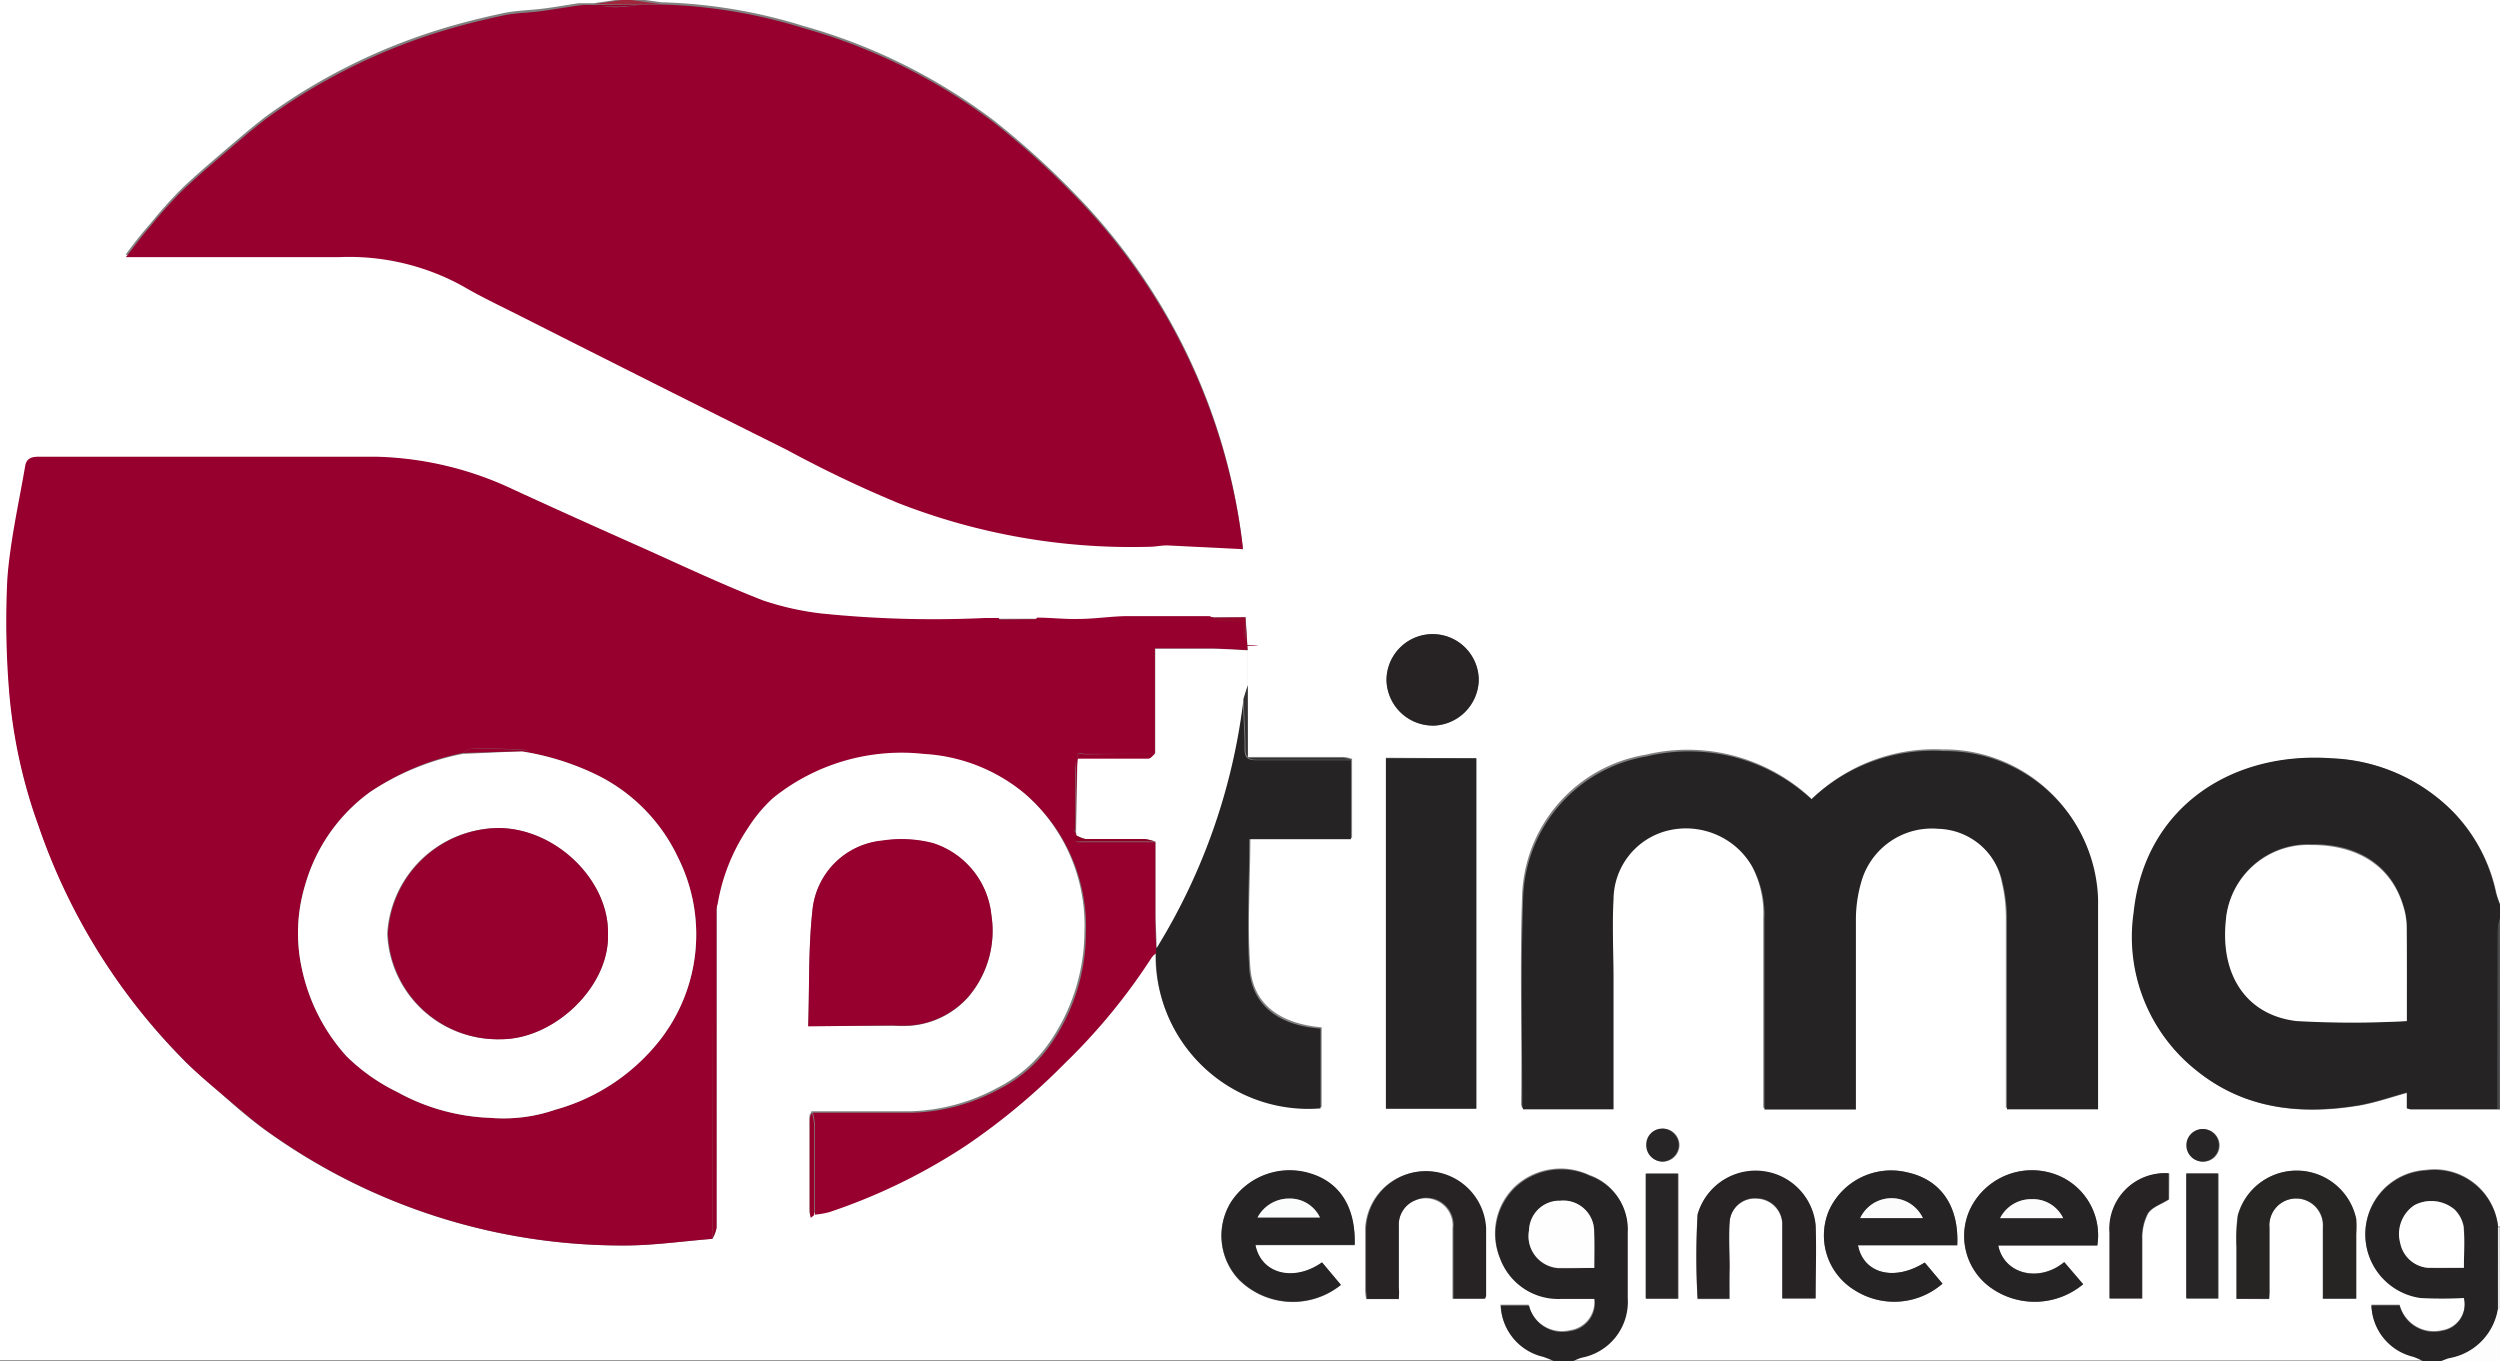 <svg id="Layer_1" data-name="Layer 1" xmlns="http://www.w3.org/2000/svg" viewBox="0 0 132.24 72"><rect x="0" y="0" width="132.24" height="72" fill="#808080" stroke="none"/><defs><style>.cls-1{fill:#fff;}.cls-2{fill:#262324;}.cls-3{fill:#fdfdfd;}.cls-4{fill:#48484a;}.cls-5{fill:#e8e9ea;}.cls-6{fill:#a1263b;}.cls-7{fill:#97002e;}.cls-8{fill:#272424;}.cls-9{fill:#272324;}.cls-10{fill:#282526;}.cls-11{fill:#94002b;}.cls-12{fill:#323031;}.cls-13{fill:#95072c;}.cls-14{fill:#95002c;}.cls-15{fill:#910028;}.cls-16{fill:#fefefe;}.cls-17{fill:#96002c;}.cls-18{fill:#95012c;}.cls-19{fill:#93002a;}.cls-20{fill:#8f0025;}.cls-21{fill:#920029;}.cls-22{fill:#fcfcfc;}.cls-23{fill:#fbfcfc;}</style></defs><title>Optima logo</title><path class="cls-1" d="M461.36,328.8V335a.34.34,0,0,0-.1,0,3.38,3.38,0,0,0-3.84-3,3.39,3.39,0,0,0-.27,6.74,22.06,22.06,0,0,0,2.3,0,1.41,1.41,0,0,1-1.16,1.74,1.87,1.87,0,0,1-2.24-1.35h-1.49a2.88,2.88,0,0,0,2.21,2.72,3.32,3.32,0,0,1,.51.23h-45a3.71,3.71,0,0,1,.46-.19,3,3,0,0,0,2.45-3.15c0-1.15,0-2.31,0-3.47a3,3,0,0,0-2-3,3.56,3.56,0,0,0-3.92.59,3.43,3.43,0,0,0-.82,3.79,3.26,3.26,0,0,0,3.16,2.13h1.83a1.5,1.5,0,0,1-1.28,1.7,1.82,1.82,0,0,1-2.19-1.35h-1.48a2.89,2.89,0,0,0,2.23,2.71,5.83,5.83,0,0,1,.58.23h-82.2v-72H362l-1.48.22-.8,0c-.65.1-1.31.22-2,.3s-1.36.09-2,.23c-1.13.24-2.25.52-3.35.86a31.37,31.37,0,0,0-8.75,4.29c-.74.51-1.42,1.1-2.11,1.68-.92.79-1.85,1.57-2.73,2.4a23.58,23.58,0,0,0-1.7,1.89c-.44.5-.84,1-1.32,1.66h11.33a12.45,12.45,0,0,1,6.49,1.53c1,.61,2.14,1.12,3.22,1.67q7,3.53,13.94,7a62.82,62.82,0,0,0,5.86,2.8,33.85,33.85,0,0,0,13.4,2.32c.28,0,.57-.08.86-.07l4,.2a31.88,31.88,0,0,0-9-18.8,43.55,43.55,0,0,0-4.17-3.76,30.2,30.2,0,0,0-10.08-5,27.72,27.72,0,0,0-7.51-1.25l-1.59-.22h98.88V318a4.83,4.83,0,0,1-.22-.64,8.74,8.74,0,0,0-2.26-4.27,9.53,9.53,0,0,0-6.41-2.84c-5.4-.39-9.92,2.67-10.49,8.16a9,9,0,0,0,3.37,8.39c2.52,2,5.45,2.31,8.51,1.81.87-.15,1.7-.44,2.57-.68v.83a1.08,1.08,0,0,0,.19.05l4.62,0Zm-66.24-22.43v-1.84l-.11-1.76h-1.92c-1.45,0-2.9,0-4.36,0-.86,0-1.72.13-2.59.15-.72,0-1.45,0-2.17-.07l-2,0-.72,0a58.25,58.25,0,0,1-8.66-.24,15.12,15.12,0,0,1-3.08-.69c-2.13-.83-4.21-1.81-6.3-2.75-2.43-1.08-4.86-2.17-7.28-3.29a17.91,17.91,0,0,0-6.82-1.56c-1.32-.06-2.64,0-3.95,0h-14c-.38,0-.62.12-.68.5-.33,2-.79,3.94-.94,5.94a45.33,45.33,0,0,0,.09,5.94,27.46,27.46,0,0,0,1.56,7.15,32.56,32.56,0,0,0,7.5,12.19c.69.7,1.45,1.33,2.2,2s1.64,1.43,2.53,2.05A32.2,32.2,0,0,0,362.16,336c1.55,0,3.1-.23,4.64-.35a1.85,1.85,0,0,0,.23-.6c0-5.19,0-10.37,0-15.56,0-.54,0-1.07,0-1.61a10.23,10.23,0,0,1,1.59-4,7.92,7.92,0,0,1,1.33-1.6,10.83,10.83,0,0,1,8-2.34,9.15,9.15,0,0,1,5.3,2.08,9.28,9.28,0,0,1,3.23,7.43,10.33,10.33,0,0,1-1.94,5.94,7.36,7.36,0,0,1-2.68,2.28,10.21,10.21,0,0,1-4.54,1.23l-5.28,0c0,.08-.1.16-.1.25,0,1.67,0,3.34,0,5a1.57,1.57,0,0,0,.06.28l.18-.15a4.7,4.7,0,0,0,.75-.13,30.88,30.88,0,0,0,7.28-3.55,34.51,34.51,0,0,0,5.18-4.32,31.68,31.68,0,0,0,4.6-5.6.92.92,0,0,1,.25-.23,8.06,8.06,0,0,0,8.79,8.23v-4.22c-2.21-.19-3.63-1.23-3.77-3.16-.17-2.26,0-4.53,0-6.86h5.38v-4.18a1.9,1.9,0,0,0-.46-.1h-5.05Zm29.82,6a9.56,9.56,0,0,0-8.77-2.33,7.83,7.83,0,0,0-6.54,7.5c-.13,3.68,0,7.36-.05,11a1.54,1.54,0,0,0,.05.17h4.78v-.61c0-2.08,0-4.16,0-6.24,0-1.42,0-2.84,0-4.26a3.77,3.77,0,0,1,2.85-3.63,4.06,4.06,0,0,1,4.51,1.93,5.41,5.41,0,0,1,.62,2.76q0,4.71,0,9.42v.64h4.84v-.61c0-3.18,0-6.36,0-9.53a7.18,7.18,0,0,1,.35-2.11,3.88,3.88,0,0,1,4-2.6,3.58,3.58,0,0,1,3.42,2.9,8,8,0,0,1,.22,1.89c0,3.14,0,6.28,0,9.42v.63h4.82v-.32q0-5.25,0-10.5a7.07,7.07,0,0,0-.07-1.13,8.09,8.09,0,0,0-8.09-7A9.3,9.3,0,0,0,424.94,312.4Zm-22.51-2.17v18.54h4.78V310.23Zm-30.56,14.18h4.48a7.63,7.63,0,0,0,.95,0,4.57,4.57,0,0,0,3.05-1.53,5.39,5.39,0,0,0,1.21-4.31,4.47,4.47,0,0,0-3.1-3.81,6.67,6.67,0,0,0-2.67-.13,4.1,4.1,0,0,0-3.68,3.56C371.88,320.19,371.94,322.28,371.87,324.41ZM440.06,336a3.43,3.43,0,0,0-2.43-3.83,3.63,3.63,0,0,0-4.28,1.87,3.36,3.36,0,0,0,1.14,4.24,4,4,0,0,0,4.82-.23l-1-1.17c-1.35,1.09-3.19.63-3.49-.88Zm-9.13.91c-1.6,1-3.24.6-3.53-.92h5.25c.1-2.06-.86-3.46-2.62-3.85a3.61,3.61,0,0,0-4.16,2,3.39,3.39,0,0,0,1.36,4.23,3.89,3.89,0,0,0,4.64-.35Zm-31.88,0c-1.49,1.05-3.22.62-3.53-.92h5.25c.06-2-.77-3.3-2.33-3.78a3.7,3.7,0,0,0-4.2,1.49,3.38,3.38,0,0,0,.43,4.14,4.05,4.05,0,0,0,5.37.26Zm50.1,1.93c0-.18,0-.33,0-.49,0-1.09,0-2.19,0-3.29a1.42,1.42,0,1,1,2.83,0c0,.68,0,1.36,0,2v1.76h1.76v-3.43a6.52,6.52,0,0,0,0-.77,3.22,3.22,0,0,0-6.26-.2,9.26,9.26,0,0,0-.07,1.67v2.74Zm-28.55,0c0-.56,0-1.1,0-1.63,0-.8,0-1.6,0-2.39a1.34,1.34,0,0,1,1.44-1.29,1.38,1.38,0,0,1,1.35,1.46c0,1.07,0,2.15,0,3.23v.6h1.76c0-1.32,0-2.6,0-3.88a3.19,3.19,0,0,0-6.24-.56,39,39,0,0,0,0,4.46Zm-17.49,0c0-.19,0-.38,0-.57,0-1.09,0-2.19,0-3.29a1.39,1.39,0,0,1,.89-1.37,1.43,1.43,0,0,1,1.95,1.48c0,1.23,0,2.47,0,3.73h1.68a1.3,1.3,0,0,0,.05-.14c0-1.2,0-2.4,0-3.6a3.18,3.18,0,0,0-6.35,0c0,1.1,0,2.2,0,3.3a3.8,3.8,0,0,0,.05.46Zm1.76-30.33a2.47,2.47,0,0,0,2.47-2.4,2.44,2.44,0,1,0-4.88,0A2.46,2.46,0,0,0,404.87,308.5Zm39,23.68a2.94,2.94,0,0,0-3.14,3.14v3.48h1.72c0-1.06,0-2.1,0-3.13a2.75,2.75,0,0,1,.3-1.36c.21-.34.7-.49,1.11-.75Zm-27.66,6.63h1.7V332.2h-1.7Zm28.59-6.62v6.61h1.68v-6.61Zm-27.7-2.37a.84.84,0,0,0-.86.86.86.86,0,0,0,.85.88.89.89,0,0,0,.87-.87A.88.88,0,0,0,417.06,329.82Zm29.43.85a.86.86,0,1,0-1.72.06.86.86,0,0,0,1.72-.06Z" transform="translate(-329.12 -270.12)"/><path class="cls-2" d="M461.24,328.79l-4.62,0a1.08,1.08,0,0,1-.19-.05v-.83c-.87.24-1.7.53-2.57.68-3.06.5-6,.2-8.51-1.81a9,9,0,0,1-3.37-8.39c.57-5.49,5.09-8.55,10.49-8.16a9.53,9.53,0,0,1,6.41,2.84,8.74,8.74,0,0,1,2.26,4.27,4.83,4.83,0,0,0,.22.64v.72a3.26,3.26,0,0,0-.11.61Q461.24,324.07,461.24,328.79Zm-4.81-4.66c0-1.66,0-3.36,0-5.05a3.8,3.8,0,0,0-.18-1.06c-.63-2.12-2.4-3.28-4.87-3.24a4.36,4.36,0,0,0-4.52,4.1c-.23,2.83,1.13,4.9,3.74,5.21A51.6,51.6,0,0,0,456.43,324.13Z" transform="translate(-329.12 -270.12)"/><path class="cls-2" d="M457.28,342.12a3.32,3.32,0,0,0-.51-.23,2.88,2.88,0,0,1-2.21-2.72h1.49a1.87,1.87,0,0,0,2.24,1.35,1.41,1.41,0,0,0,1.16-1.74,22.06,22.06,0,0,1-2.3,0,3.39,3.39,0,0,1,.27-6.74,3.38,3.38,0,0,1,3.84,3c0,1.44,0,2.88,0,4.32a3.16,3.16,0,0,1-2.55,2.6c-.15,0-.31.11-.46.16Zm2.17-4.94c0-.74.05-1.46,0-2.17a1.69,1.69,0,0,0-.48-.91,1.91,1.91,0,0,0-2.12-.23,1.83,1.83,0,0,0-.75,2,1.63,1.63,0,0,0,1.45,1.31C458.16,337.22,458.8,337.18,459.45,337.18Z" transform="translate(-329.12 -270.12)"/><path class="cls-2" d="M411.32,342.12a5.83,5.83,0,0,0-.58-.23,2.89,2.89,0,0,1-2.23-2.71H410a1.82,1.82,0,0,0,2.19,1.35,1.5,1.5,0,0,0,1.28-1.7h-1.83a3.26,3.26,0,0,1-3.16-2.13,3.43,3.43,0,0,1,.82-3.79,3.56,3.56,0,0,1,3.92-.59,3,3,0,0,1,2,3c0,1.16,0,2.32,0,3.47a3,3,0,0,1-2.45,3.15,3.71,3.71,0,0,0-.46.19Zm2.13-4.93c0-.68,0-1.28,0-1.88a1.63,1.63,0,0,0-1.79-1.66,1.61,1.61,0,0,0-1.65,1.56,1.69,1.69,0,0,0,1.55,2C412.16,337.23,412.78,337.19,413.45,337.19Z" transform="translate(-329.12 -270.12)"/><path class="cls-3" d="M458.24,342.12c.15-.05.31-.12.46-.16a3.16,3.16,0,0,0,2.55-2.6h.11v2.76Z" transform="translate(-329.12 -270.12)"/><path class="cls-4" d="M461.24,328.79q0-4.73,0-9.46a3.26,3.26,0,0,1,.11-.61V328.8Z" transform="translate(-329.12 -270.12)"/><path class="cls-5" d="M461.36,339.36h-.11c0-1.44,0-2.88,0-4.32a.34.34,0,0,1,.1,0Z" transform="translate(-329.12 -270.12)"/><path class="cls-6" d="M360.52,270.34l1.48-.22h.48l1.59.22-1.11,0Z" transform="translate(-329.12 -270.12)"/><path class="cls-7" d="M366.8,335.65c-1.54.12-3.09.35-4.64.35a32.2,32.2,0,0,1-18.77-5.95c-.89-.62-1.7-1.35-2.53-2.05s-1.51-1.27-2.2-2a32.56,32.56,0,0,1-7.5-12.19,27.46,27.46,0,0,1-1.56-7.15,45.33,45.33,0,0,1-.09-5.94c.15-2,.61-4,.94-5.94.06-.38.3-.5.68-.5h14c1.31,0,2.63,0,3.95,0a17.91,17.91,0,0,1,6.82,1.56c2.42,1.12,4.85,2.21,7.28,3.29,2.09.94,4.17,1.92,6.3,2.75a15.12,15.12,0,0,0,3.08.69,58.25,58.25,0,0,0,8.66.24l.72,0c.06.07.11.21.17.21.55,0,1.1,0,1.66,0,.07,0,.14-.15.21-.23.72,0,1.45.09,2.17.07.87,0,1.73-.14,2.59-.15,1.46,0,2.91,0,4.36,0a3,3,0,0,0,.64.21,10.44,10.44,0,0,0,1.12,0l.07,1H395v-1.18l.11,1.76c-.63,0-1.27-.07-1.9-.08-1,0-2,0-3,0V310c-1.24,0-2.48,0-3.72,0-.12,0-.46-.19-.36.23,0,.25,0,.51-.05.77l-.06,3.21v-3.84a30.59,30.59,0,0,0-.12,3.58c0,.09.08.17.13.26a.07.07,0,0,1,0,.1c-.14.44.2.35.41.36h3.8c0,1.29,0,2.58,0,3.87,0,.59,0,1.17.05,1.76l0,.24a.92.92,0,0,0-.25.23,31.68,31.68,0,0,1-4.6,5.6,34.51,34.51,0,0,1-5.18,4.32,30.88,30.88,0,0,1-7.28,3.55,4.7,4.7,0,0,1-.75.13c0-1.57,0-3.13,0-4.7a4.13,4.13,0,0,0-.11-.69l5.28,0a10.21,10.21,0,0,0,4.54-1.23,7.36,7.36,0,0,0,2.68-2.28,10.33,10.33,0,0,0,1.94-5.94,9.28,9.28,0,0,0-3.23-7.43A9.15,9.15,0,0,0,378,310a10.83,10.83,0,0,0-8,2.34,7.92,7.92,0,0,0-1.33,1.6,10.23,10.23,0,0,0-1.59,4,5.32,5.32,0,0,0-.22,1Q366.8,327.29,366.8,335.65Zm-10.13-25.79.39-.06c-1-.08-2-.09-3.05-.07-.14,0-.27.14-.41.22a13.48,13.48,0,0,0-4.91,2.07,9.17,9.17,0,0,0-3.43,4.92,8.75,8.75,0,0,0-.18,4.38,10,10,0,0,0,2.37,4.67,10.11,10.11,0,0,0,2.66,1.88,11,11,0,0,0,4.95,1.38,8.41,8.41,0,0,0,3.43-.43,10.64,10.64,0,0,0,5.62-3.79,9.09,9.09,0,0,0,.87-9.56,9.26,9.26,0,0,0-4.19-4.31A13.93,13.93,0,0,0,356.67,309.86Zm38.09-5.57v-.05h-4.41v.05Z" transform="translate(-329.12 -270.12)"/><path class="cls-7" d="M363,270.36l1.11,0a27.72,27.72,0,0,1,7.51,1.25,30.2,30.2,0,0,1,10.08,5,43.55,43.55,0,0,1,4.17,3.76,31.88,31.88,0,0,1,9,18.8l-4-.2c-.29,0-.58.06-.86.07a33.85,33.85,0,0,1-13.4-2.32,62.82,62.82,0,0,1-5.86-2.8q-7-3.49-13.94-7c-1.08-.55-2.18-1.06-3.22-1.67a12.45,12.45,0,0,0-6.49-1.53H335.78c.48-.62.88-1.16,1.32-1.66a23.58,23.58,0,0,1,1.7-1.89c.88-.83,1.81-1.61,2.73-2.4.69-.58,1.37-1.17,2.11-1.68a31.37,31.37,0,0,1,8.75-4.29c1.1-.34,2.22-.62,3.35-.86.66-.14,1.35-.14,2-.23s1.31-.2,2-.3,1.36.09,2,.09A9.73,9.73,0,0,0,363,270.36Z" transform="translate(-329.12 -270.12)"/><path class="cls-2" d="M424.94,312.4a9.3,9.3,0,0,1,7-2.55,8.09,8.09,0,0,1,8.09,7,7.07,7.07,0,0,1,.07,1.13q0,5.25,0,10.5v.32h-4.82v-.63c0-3.14,0-6.28,0-9.42a8,8,0,0,0-.22-1.89,3.58,3.58,0,0,0-3.42-2.9,3.88,3.88,0,0,0-4,2.6,7.18,7.18,0,0,0-.35,2.11c0,3.17,0,6.35,0,9.53v.61h-4.84v-.64q0-4.71,0-9.42a5.41,5.41,0,0,0-.62-2.76,4.06,4.06,0,0,0-4.51-1.93,3.77,3.77,0,0,0-2.85,3.63c-.08,1.42,0,2.84,0,4.26,0,2.08,0,4.16,0,6.24v.61h-4.78a1.54,1.54,0,0,1-.05-.17c0-3.68-.08-7.36.05-11a7.83,7.83,0,0,1,6.54-7.5A9.56,9.56,0,0,1,424.94,312.4Z" transform="translate(-329.12 -270.12)"/><path class="cls-2" d="M390.27,320.51l0-.24a32.37,32.37,0,0,0,4.6-13.19c0,.87.09,1.74.08,2.61,0,.48.12.65.63.64,1.68,0,3.35,0,5,0v4.18h-5.38c0,2.33-.13,4.6,0,6.86.14,1.93,1.56,3,3.77,3.16v4.22A8.06,8.06,0,0,1,390.27,320.51Z" transform="translate(-329.12 -270.12)"/><path class="cls-2" d="M402.43,310.23h4.78v18.54h-4.78Z" transform="translate(-329.12 -270.12)"/><path class="cls-7" d="M371.87,324.41c.07-2.13,0-4.22.24-6.27a4.1,4.1,0,0,1,3.68-3.56,6.67,6.67,0,0,1,2.67.13,4.47,4.47,0,0,1,3.1,3.81,5.39,5.39,0,0,1-1.21,4.31,4.57,4.57,0,0,1-3.05,1.53,7.63,7.63,0,0,1-.95,0Z" transform="translate(-329.12 -270.12)"/><path class="cls-1" d="M394.9,307.08a32.37,32.37,0,0,1-4.6,13.19c0-.59-.05-1.17-.05-1.76,0-1.29,0-2.58,0-3.87a3.3,3.3,0,0,0-.52-.13c-1.05,0-2.1,0-3.16,0a1.81,1.81,0,0,1-.53-.22.07.07,0,0,0,0-.1h0l.06-3.21c0-.26,0-.52.05-.77,1.25,0,2.5,0,3.75,0,.11,0,.22-.16.33-.25v-5.52c1,0,2,0,3,0,.63,0,1.27.05,1.9.08v1.84Z" transform="translate(-329.12 -270.12)"/><path class="cls-2" d="M440.06,336h-5.24c.3,1.51,2.14,2,3.49.88l1,1.17a4,4,0,0,1-4.82.23,3.36,3.36,0,0,1-1.14-4.24,3.63,3.63,0,0,1,4.28-1.87A3.43,3.43,0,0,1,440.06,336Zm-1.81-1.44a1.77,1.77,0,0,0-1.67-1,1.84,1.84,0,0,0-1.66,1Z" transform="translate(-329.12 -270.12)"/><path class="cls-2" d="M430.93,336.9l.94,1.12a3.89,3.89,0,0,1-4.64.35,3.39,3.39,0,0,1-1.36-4.23,3.61,3.61,0,0,1,4.16-2c1.76.39,2.72,1.79,2.62,3.85H427.4C427.69,337.5,429.33,337.91,430.93,336.9Zm-.1-2.35a1.83,1.83,0,0,0-3.31,0Z" transform="translate(-329.12 -270.12)"/><path class="cls-2" d="M399.05,336.89l1,1.19a4.05,4.05,0,0,1-5.37-.26,3.38,3.38,0,0,1-.43-4.14,3.7,3.7,0,0,1,4.2-1.49c1.56.48,2.39,1.8,2.33,3.78h-5.25C395.83,337.51,397.56,337.94,399.05,336.89Zm-3.41-2.37h3.3a1.76,1.76,0,0,0-1.63-1A1.88,1.88,0,0,0,395.64,334.52Z" transform="translate(-329.12 -270.12)"/><path class="cls-8" d="M449.15,338.82h-1.72v-2.74a9.26,9.26,0,0,1,.07-1.67,3.22,3.22,0,0,1,6.26.2,6.52,6.52,0,0,1,0,.77v3.43H452v-1.76c0-.68,0-1.36,0-2a1.42,1.42,0,1,0-2.83,0c0,1.1,0,2.2,0,3.29C449.18,338.49,449.16,338.64,449.15,338.82Z" transform="translate(-329.12 -270.12)"/><path class="cls-9" d="M420.6,338.81h-1.68a39,39,0,0,1,0-4.46,3.19,3.19,0,0,1,6.24.56c.05,1.28,0,2.56,0,3.88h-1.76v-.6c0-1.08,0-2.16,0-3.23a1.38,1.38,0,0,0-1.35-1.46,1.34,1.34,0,0,0-1.44,1.29c-.08.79,0,1.59,0,2.39C420.59,337.71,420.6,338.25,420.6,338.81Z" transform="translate(-329.12 -270.12)"/><path class="cls-9" d="M403.11,338.83h-1.68a3.8,3.8,0,0,1-.05-.46c0-1.1,0-2.2,0-3.3a3.18,3.18,0,0,1,6.35,0c0,1.2,0,2.4,0,3.6a1.3,1.3,0,0,1-.05.14H406c0-1.26,0-2.5,0-3.73A1.43,1.43,0,0,0,404,333.6a1.39,1.39,0,0,0-.89,1.37c0,1.1,0,2.2,0,3.29C403.14,338.45,403.12,338.64,403.11,338.83Z" transform="translate(-329.12 -270.12)"/><path class="cls-9" d="M404.87,308.5a2.46,2.46,0,0,1-2.41-2.4,2.44,2.44,0,1,1,4.88,0A2.47,2.47,0,0,1,404.87,308.5Z" transform="translate(-329.12 -270.12)"/><path class="cls-9" d="M443.83,332.18v1.38c-.41.26-.9.41-1.11.75a2.75,2.75,0,0,0-.3,1.36c0,1,0,2.07,0,3.13h-1.72v-3.48A2.94,2.94,0,0,1,443.83,332.18Z" transform="translate(-329.12 -270.12)"/><path class="cls-10" d="M416.17,338.81V332.2h1.7v6.61Z" transform="translate(-329.12 -270.12)"/><path class="cls-10" d="M444.76,332.19h1.68v6.61h-1.68Z" transform="translate(-329.12 -270.12)"/><path class="cls-11" d="M366.8,335.65q0-8.37,0-16.75a5.32,5.32,0,0,1,.22-1c0,.54,0,1.07,0,1.61,0,5.19,0,10.37,0,15.56A1.85,1.85,0,0,1,366.8,335.65Z" transform="translate(-329.12 -270.12)"/><path class="cls-10" d="M417.06,329.82a.88.88,0,0,1,.86.87.89.89,0,0,1-.87.87.86.86,0,0,1-.85-.88A.84.84,0,0,1,417.06,329.82Z" transform="translate(-329.12 -270.12)"/><path class="cls-10" d="M446.49,330.67a.86.86,0,0,1-1.72.06.86.86,0,1,1,1.72-.06Z" transform="translate(-329.12 -270.12)"/><path class="cls-11" d="M372.08,329a4.13,4.13,0,0,1,.11.69c0,1.57,0,3.13,0,4.7l-.18.15a1.57,1.57,0,0,1-.06-.28c0-1.67,0-3.34,0-5C372,329.11,372.05,329,372.08,329Z" transform="translate(-329.12 -270.12)"/><path class="cls-12" d="M394.9,307.08l.22-.71v3.84h5.05a1.9,1.9,0,0,1,.46.1c-1.67,0-3.34,0-5,0-.51,0-.63-.16-.63-.64C395,308.82,394.93,308,394.9,307.08Z" transform="translate(-329.12 -270.12)"/><path class="cls-13" d="M395,302.77V304h-.09l-.07-1a10.44,10.44,0,0,1-1.12,0,3,3,0,0,1-.64-.21Z" transform="translate(-329.12 -270.12)"/><path class="cls-14" d="M384,302.87c-.07.08-.14.23-.21.23-.56,0-1.11,0-1.66,0-.06,0-.11-.14-.17-.21Z" transform="translate(-329.12 -270.12)"/><path class="cls-15" d="M363,270.36a9.73,9.73,0,0,1-1.2.11c-.68,0-1.36-.06-2-.09l.8,0Z" transform="translate(-329.12 -270.12)"/><path class="cls-1" d="M456.43,324.13a51.6,51.6,0,0,1-5.84,0c-2.61-.31-4-2.38-3.74-5.21a4.36,4.36,0,0,1,4.52-4.1c2.47,0,4.24,1.12,4.87,3.24a3.8,3.8,0,0,1,.18,1.06C456.44,320.77,456.43,322.47,456.43,324.13Z" transform="translate(-329.12 -270.12)"/><path class="cls-1" d="M459.45,337.18c-.65,0-1.29,0-1.92,0a1.63,1.63,0,0,1-1.45-1.31,1.83,1.83,0,0,1,.75-2,1.91,1.91,0,0,1,2.12.23,1.69,1.69,0,0,1,.48.91C459.5,335.72,459.45,336.44,459.45,337.18Z" transform="translate(-329.12 -270.12)"/><path class="cls-16" d="M413.45,337.19c-.67,0-1.29,0-1.9,0a1.69,1.69,0,0,1-1.55-2,1.61,1.61,0,0,1,1.65-1.56,1.63,1.63,0,0,1,1.79,1.66C413.47,335.91,413.45,336.51,413.45,337.19Z" transform="translate(-329.12 -270.12)"/><path class="cls-1" d="M356.67,309.86a13.93,13.93,0,0,1,4.12,1.3,9.26,9.26,0,0,1,4.19,4.31,9.09,9.09,0,0,1-.87,9.56,10.64,10.64,0,0,1-5.62,3.79,8.41,8.41,0,0,1-3.43.43,11,11,0,0,1-4.95-1.38,10.11,10.11,0,0,1-2.66-1.88,10,10,0,0,1-2.37-4.67,8.75,8.75,0,0,1,.18-4.38,9.17,9.17,0,0,1,3.43-4.92A13.48,13.48,0,0,1,353.6,310Zm4.61,9.68c.07-2.83-2.74-5.61-5.83-5.62a5.94,5.94,0,0,0-5.85,5.58,5.83,5.83,0,0,0,6,5.59C358.43,325.09,361.36,322.32,361.28,319.54Z" transform="translate(-329.12 -270.12)"/><path class="cls-17" d="M390.2,310c-.11.09-.22.25-.33.25-1.25,0-2.5,0-3.75,0-.1-.42.24-.23.36-.23C387.72,310,389,310,390.2,310Z" transform="translate(-329.12 -270.12)"/><path class="cls-18" d="M356.67,309.86l-3.07.09c.14-.08.27-.22.41-.22,1,0,2,0,3.05.07Z" transform="translate(-329.12 -270.12)"/><ellipse class="cls-19" cx="63.43" cy="34.14" rx="3.12" ry="0.04"/><path class="cls-20" d="M386,314.28a1.81,1.81,0,0,0,.53.22c1.06,0,2.11,0,3.16,0a3.3,3.3,0,0,1,.52.13h-3.8C386.2,314.63,385.86,314.72,386,314.28Z" transform="translate(-329.12 -270.12)"/><path class="cls-21" d="M386,314.18c0-.09-.13-.17-.13-.26a30.59,30.59,0,0,1,.12-3.58v3.84Z" transform="translate(-329.12 -270.12)"/><path class="cls-22" d="M438.25,334.55h-3.33a1.84,1.84,0,0,1,1.66-1A1.77,1.77,0,0,1,438.25,334.55Z" transform="translate(-329.12 -270.12)"/><path class="cls-22" d="M430.83,334.55h-3.31a1.83,1.83,0,0,1,3.31,0Z" transform="translate(-329.12 -270.12)"/><path class="cls-23" d="M395.64,334.52a1.88,1.88,0,0,1,1.67-1,1.76,1.76,0,0,1,1.63,1Z" transform="translate(-329.12 -270.12)"/><path class="cls-7" d="M361.28,319.54c.08,2.78-2.85,5.55-5.64,5.55a5.83,5.83,0,0,1-6-5.59,5.94,5.94,0,0,1,5.85-5.58C358.54,313.93,361.35,316.71,361.28,319.54Z" transform="translate(-329.12 -270.12)"/></svg>